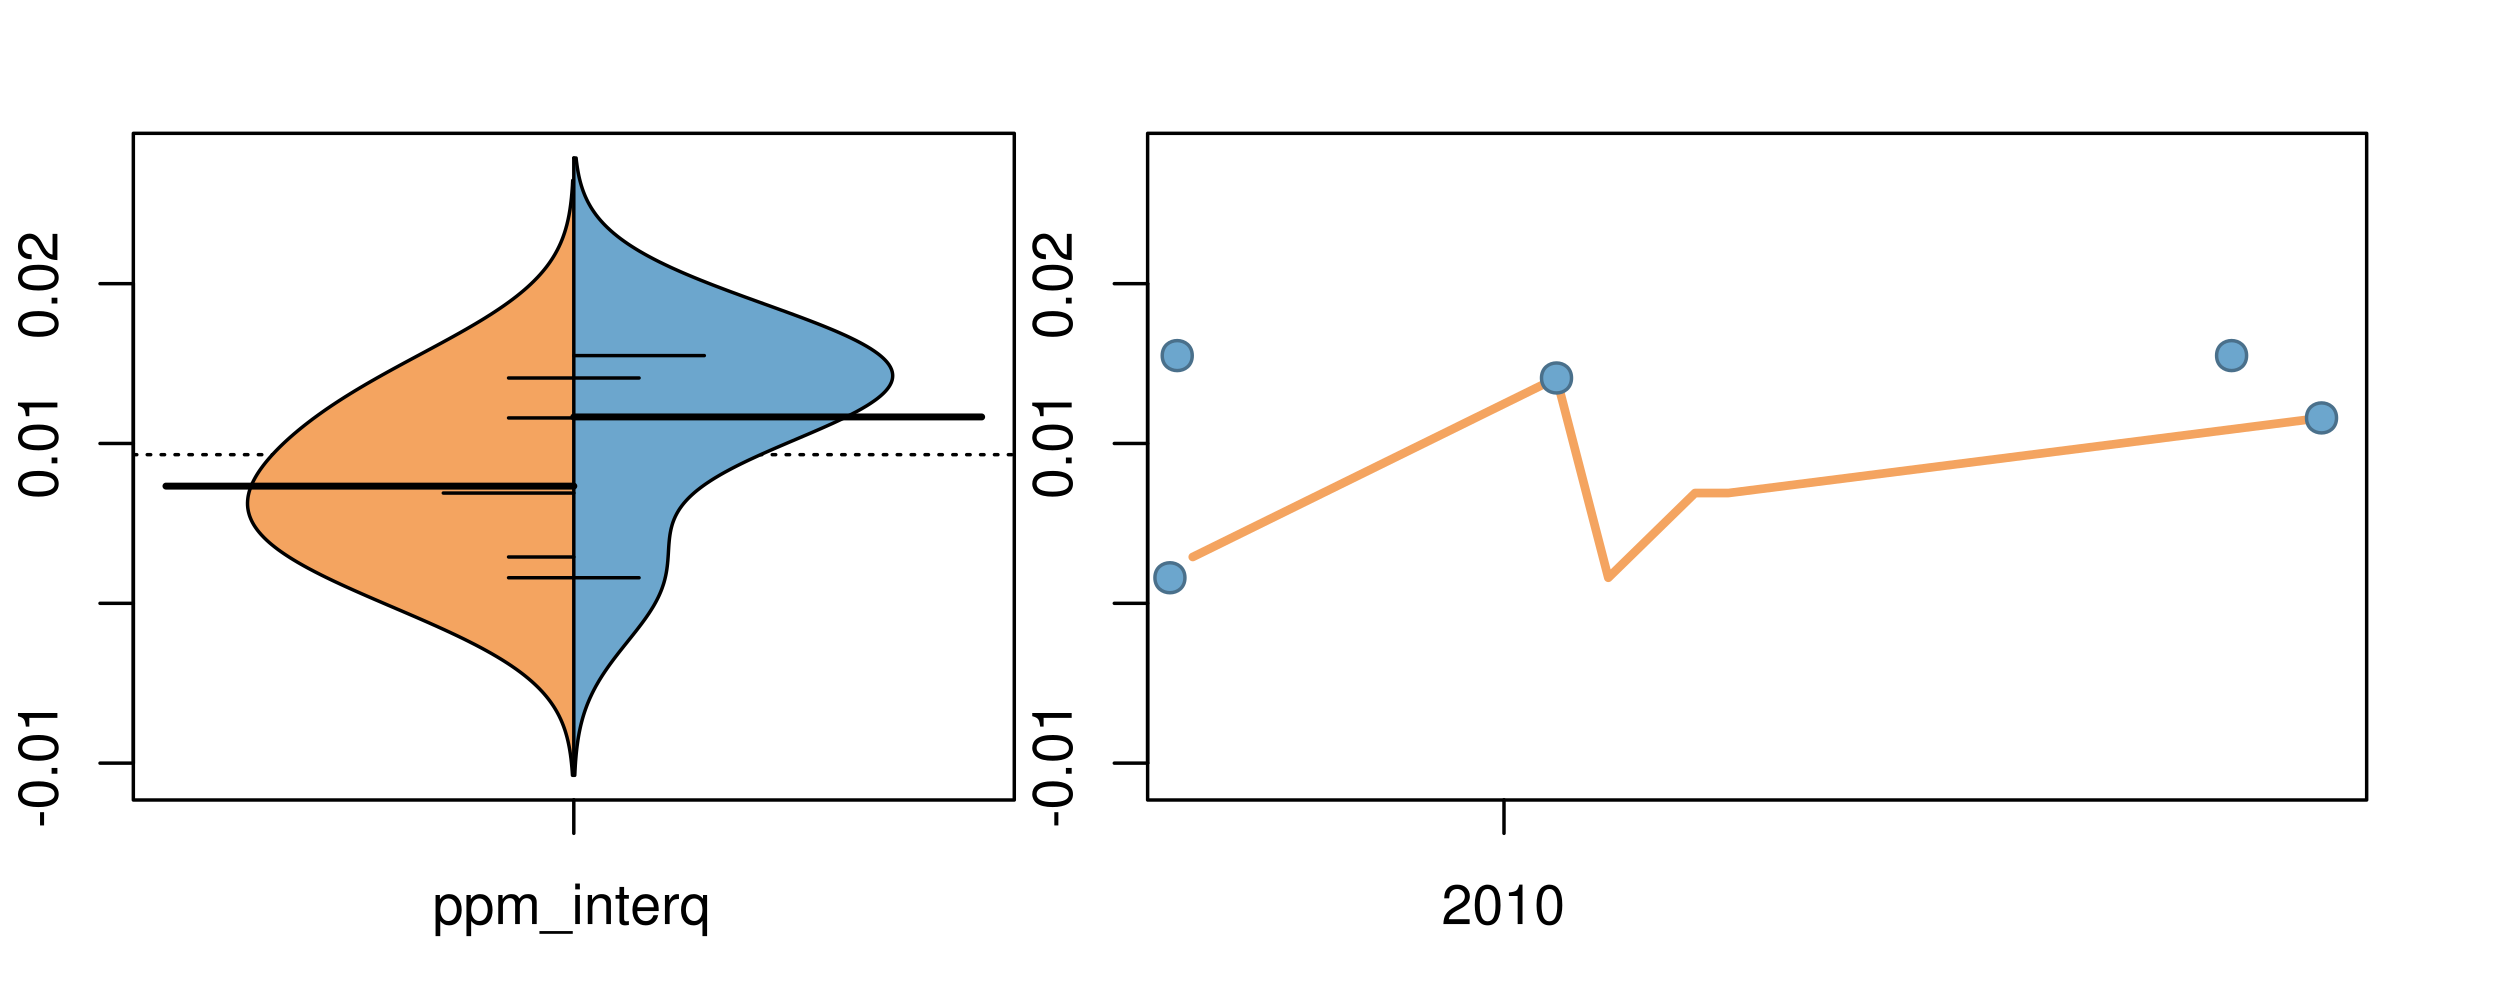 <?xml version="1.0" encoding="UTF-8"?>
<svg xmlns="http://www.w3.org/2000/svg" xmlns:xlink="http://www.w3.org/1999/xlink" width="540pt" height="216pt" viewBox="0 0 540 216" version="1.1">
<defs>
<g>
<symbol overflow="visible" id="glyph0-0">
<path style="stroke:none;" d="M -3.75 -3.406 L -3.75 -0.547 L -2.875 -0.547 L -2.875 -3.406 Z M -3.75 -3.406 "/>
</symbol>
<symbol overflow="visible" id="glyph0-1">
<path style="stroke:none;" d="M -8.516 -3.297 C -8.516 -2.516 -8.156 -1.781 -7.578 -1.344 C -6.828 -0.797 -5.688 -0.516 -4.109 -0.516 C -1.25 -0.516 0.281 -1.469 0.281 -3.297 C 0.281 -5.094 -1.25 -6.078 -4.047 -6.078 C -5.703 -6.078 -6.797 -5.812 -7.578 -5.25 C -8.172 -4.812 -8.516 -4.109 -8.516 -3.297 Z M -7.578 -3.297 C -7.578 -4.438 -6.422 -5 -4.141 -5 C -1.734 -5 -0.594 -4.453 -0.594 -3.281 C -0.594 -2.156 -1.781 -1.594 -4.109 -1.594 C -6.438 -1.594 -7.578 -2.156 -7.578 -3.297 Z M -7.578 -3.297 "/>
</symbol>
<symbol overflow="visible" id="glyph0-2">
<path style="stroke:none;" d="M -1.25 -2.297 L -1.25 -1.047 L 0 -1.047 L 0 -2.297 Z M -1.25 -2.297 "/>
</symbol>
<symbol overflow="visible" id="glyph0-3">
<path style="stroke:none;" d="M -6.062 -3.109 L 0 -3.109 L 0 -4.156 L -8.516 -4.156 L -8.516 -3.469 C -7.203 -3.094 -7.016 -2.859 -6.812 -1.219 L -6.062 -1.219 Z M -6.062 -3.109 "/>
</symbol>
<symbol overflow="visible" id="glyph0-4">
<path style="stroke:none;" d="M -1.047 -6.078 L -1.047 -1.594 C -1.734 -1.703 -2.188 -2.094 -2.797 -3.125 L -3.438 -4.328 C -4.094 -5.516 -4.969 -6.125 -6.016 -6.125 C -6.719 -6.125 -7.375 -5.844 -7.844 -5.344 C -8.297 -4.844 -8.516 -4.219 -8.516 -3.406 C -8.516 -2.328 -8.125 -1.531 -7.406 -1.062 C -6.953 -0.75 -6.422 -0.625 -5.562 -0.594 L -5.562 -1.656 C -6.125 -1.688 -6.484 -1.766 -6.75 -1.906 C -7.266 -2.188 -7.578 -2.734 -7.578 -3.375 C -7.578 -4.328 -6.906 -5.047 -5.984 -5.047 C -5.312 -5.047 -4.734 -4.656 -4.312 -3.906 L -3.688 -2.797 C -2.672 -1.016 -1.875 -0.5 0 -0.406 L 0 -6.078 Z M -1.047 -6.078 "/>
</symbol>
<symbol overflow="visible" id="glyph0-5">
<path style="stroke:none;" d="M -8.75 -5.938 L -8.75 -4.938 L -5.5 -4.938 C -6.125 -4.531 -6.469 -3.859 -6.469 -3.016 C -6.469 -1.375 -5.156 -0.312 -3.156 -0.312 C -1.031 -0.312 0.281 -1.359 0.281 -3.047 C 0.281 -3.906 -0.047 -4.516 -0.828 -5.047 L 0 -5.047 L 0 -5.938 Z M -5.531 -3.188 C -5.531 -4.266 -4.578 -4.938 -3.078 -4.938 C -1.625 -4.938 -0.656 -4.25 -0.656 -3.188 C -0.656 -2.094 -1.625 -1.359 -3.094 -1.359 C -4.562 -1.359 -5.531 -2.094 -5.531 -3.188 Z M -5.531 -3.188 "/>
</symbol>
<symbol overflow="visible" id="glyph0-6">
<path style="stroke:none;" d="M -6.281 -3.094 L -6.281 -2.047 L -7.266 -2.047 C -7.688 -2.047 -7.906 -2.297 -7.906 -2.75 C -7.906 -2.828 -7.906 -2.875 -7.891 -3.094 L -8.719 -3.094 C -8.766 -2.875 -8.781 -2.734 -8.781 -2.531 C -8.781 -1.609 -8.25 -1.062 -7.359 -1.062 L -6.281 -1.062 L -6.281 -0.219 L -5.469 -0.219 L -5.469 -1.062 L 0 -1.062 L 0 -2.047 L -5.469 -2.047 L -5.469 -3.094 Z M -6.281 -3.094 "/>
</symbol>
<symbol overflow="visible" id="glyph0-7">
<path style="stroke:none;" d="M 1.516 -6.938 L 1.516 0.266 L 2.109 0.266 L 2.109 -6.938 Z M 1.516 -6.938 "/>
</symbol>
<symbol overflow="visible" id="glyph0-8">
<path style="stroke:none;" d="M -6.469 -3.266 C -6.469 -1.5 -5.203 -0.438 -3.094 -0.438 C -0.984 -0.438 0.281 -1.484 0.281 -3.281 C 0.281 -5.047 -0.984 -6.125 -3.047 -6.125 C -5.219 -6.125 -6.469 -5.078 -6.469 -3.266 Z M -5.547 -3.281 C -5.547 -4.406 -4.625 -5.078 -3.062 -5.078 C -1.578 -5.078 -0.641 -4.375 -0.641 -3.281 C -0.641 -2.156 -1.578 -1.469 -3.094 -1.469 C -4.609 -1.469 -5.547 -2.156 -5.547 -3.281 Z M -5.547 -3.281 "/>
</symbol>
<symbol overflow="visible" id="glyph0-9">
<path style="stroke:none;" d="M -8.75 -1.828 L -8.75 -0.812 L 0 -0.812 L 0 -1.828 Z M -8.75 -1.828 "/>
</symbol>
<symbol overflow="visible" id="glyph0-10">
<path style="stroke:none;" d="M 0 -3.422 L -6.281 -5.828 L -6.281 -4.703 L -1.188 -2.922 L -6.281 -1.25 L -6.281 -0.125 L 0 -2.328 Z M 0 -3.422 "/>
</symbol>
<symbol overflow="visible" id="glyph0-11">
<path style="stroke:none;" d="M -0.594 -6.422 C -0.562 -6.312 -0.562 -6.266 -0.562 -6.203 C -0.562 -5.859 -0.75 -5.656 -1.062 -5.656 L -4.75 -5.656 C -5.875 -5.656 -6.469 -4.844 -6.469 -3.297 C -6.469 -2.391 -6.203 -1.625 -5.734 -1.219 C -5.406 -0.922 -5.047 -0.797 -4.422 -0.781 L -4.422 -1.781 C -5.203 -1.875 -5.547 -2.328 -5.547 -3.266 C -5.547 -4.156 -5.203 -4.672 -4.609 -4.672 L -4.344 -4.672 C -3.922 -4.672 -3.75 -4.422 -3.641 -3.625 C -3.469 -2.203 -3.422 -1.984 -3.266 -1.609 C -2.969 -0.875 -2.406 -0.5 -1.578 -0.5 C -0.438 -0.5 0.281 -1.297 0.281 -2.562 C 0.281 -3.359 0 -4 -0.641 -4.703 C -0.016 -4.781 0.281 -5.094 0.281 -5.734 C 0.281 -5.938 0.25 -6.094 0.172 -6.422 Z M -1.984 -4.672 C -1.641 -4.672 -1.438 -4.578 -1.156 -4.266 C -0.797 -3.859 -0.594 -3.375 -0.594 -2.781 C -0.594 -2 -0.969 -1.547 -1.609 -1.547 C -2.266 -1.547 -2.609 -1.984 -2.766 -3.062 C -2.906 -4.109 -2.953 -4.328 -3.109 -4.672 Z M -1.984 -4.672 "/>
</symbol>
<symbol overflow="visible" id="glyph0-12">
<path style="stroke:none;" d="M 0 -5.781 L -6.281 -5.781 L -6.281 -4.781 L -2.719 -4.781 C -1.438 -4.781 -0.594 -4.109 -0.594 -3.078 C -0.594 -2.281 -1.078 -1.781 -1.844 -1.781 L -6.281 -1.781 L -6.281 -0.781 L -1.438 -0.781 C -0.391 -0.781 0.281 -1.562 0.281 -2.781 C 0.281 -3.703 -0.047 -4.297 -0.875 -4.891 L 0 -4.891 Z M 0 -5.781 "/>
</symbol>
<symbol overflow="visible" id="glyph0-13">
<path style="stroke:none;" d="M -2.812 -6.156 C -3.766 -6.156 -4.344 -6.078 -4.812 -5.906 C -5.844 -5.5 -6.469 -4.531 -6.469 -3.359 C -6.469 -1.609 -5.125 -0.484 -3.062 -0.484 C -1 -0.484 0.281 -1.578 0.281 -3.344 C 0.281 -4.781 -0.547 -5.766 -1.906 -6.031 L -1.906 -5.016 C -1.078 -4.734 -0.641 -4.172 -0.641 -3.375 C -0.641 -2.734 -0.938 -2.203 -1.469 -1.859 C -1.828 -1.625 -2.188 -1.531 -2.812 -1.531 Z M -3.625 -1.547 C -4.781 -1.625 -5.547 -2.344 -5.547 -3.344 C -5.547 -4.328 -4.734 -5.094 -3.703 -5.094 C -3.672 -5.094 -3.641 -5.094 -3.625 -5.078 Z M -3.625 -1.547 "/>
</symbol>
<symbol overflow="visible" id="glyph1-0">
<path style="stroke:none;" d="M 0.641 2.609 L 1.656 2.609 L 1.656 -0.656 C 2.188 -0.016 2.766 0.281 3.594 0.281 C 5.203 0.281 6.281 -1.031 6.281 -3.031 C 6.281 -5.141 5.25 -6.469 3.578 -6.469 C 2.719 -6.469 2.047 -6.078 1.578 -5.344 L 1.578 -6.281 L 0.641 -6.281 Z M 3.406 -5.531 C 4.516 -5.531 5.234 -4.562 5.234 -3.062 C 5.234 -1.625 4.5 -0.656 3.406 -0.656 C 2.359 -0.656 1.656 -1.625 1.656 -3.094 C 1.656 -4.578 2.359 -5.531 3.406 -5.531 Z M 3.406 -5.531 "/>
</symbol>
<symbol overflow="visible" id="glyph1-1">
<path style="stroke:none;" d="M 0.844 -6.281 L 0.844 0 L 1.844 0 L 1.844 -3.953 C 1.844 -4.859 2.516 -5.594 3.328 -5.594 C 4.062 -5.594 4.484 -5.141 4.484 -4.328 L 4.484 0 L 5.5 0 L 5.5 -3.953 C 5.5 -4.859 6.156 -5.594 6.969 -5.594 C 7.703 -5.594 8.141 -5.125 8.141 -4.328 L 8.141 0 L 9.141 0 L 9.141 -4.719 C 9.141 -5.844 8.5 -6.469 7.312 -6.469 C 6.484 -6.469 5.969 -6.219 5.391 -5.516 C 5.016 -6.188 4.516 -6.469 3.703 -6.469 C 2.859 -6.469 2.297 -6.156 1.766 -5.406 L 1.766 -6.281 Z M 0.844 -6.281 "/>
</symbol>
<symbol overflow="visible" id="glyph1-2">
<path style="stroke:none;" d="M 6.938 1.516 L -0.266 1.516 L -0.266 2.109 L 6.938 2.109 Z M 6.938 1.516 "/>
</symbol>
<symbol overflow="visible" id="glyph1-3">
<path style="stroke:none;" d="M 1.797 -6.281 L 0.797 -6.281 L 0.797 0 L 1.797 0 Z M 1.797 -8.75 L 0.797 -8.75 L 0.797 -7.484 L 1.797 -7.484 Z M 1.797 -8.75 "/>
</symbol>
<symbol overflow="visible" id="glyph1-4">
<path style="stroke:none;" d="M 0.844 -6.281 L 0.844 0 L 1.844 0 L 1.844 -3.469 C 1.844 -4.75 2.516 -5.594 3.547 -5.594 C 4.344 -5.594 4.844 -5.109 4.844 -4.359 L 4.844 0 L 5.844 0 L 5.844 -4.75 C 5.844 -5.797 5.062 -6.469 3.859 -6.469 C 2.922 -6.469 2.312 -6.109 1.766 -5.234 L 1.766 -6.281 Z M 0.844 -6.281 "/>
</symbol>
<symbol overflow="visible" id="glyph1-5">
<path style="stroke:none;" d="M 3.047 -6.281 L 2.016 -6.281 L 2.016 -8.016 L 1.016 -8.016 L 1.016 -6.281 L 0.172 -6.281 L 0.172 -5.469 L 1.016 -5.469 L 1.016 -0.719 C 1.016 -0.078 1.453 0.281 2.234 0.281 C 2.469 0.281 2.719 0.25 3.047 0.188 L 3.047 -0.641 C 2.922 -0.609 2.766 -0.594 2.562 -0.594 C 2.141 -0.594 2.016 -0.719 2.016 -1.156 L 2.016 -5.469 L 3.047 -5.469 Z M 3.047 -6.281 "/>
</symbol>
<symbol overflow="visible" id="glyph1-6">
<path style="stroke:none;" d="M 6.156 -2.812 C 6.156 -3.766 6.078 -4.344 5.906 -4.812 C 5.5 -5.844 4.531 -6.469 3.359 -6.469 C 1.609 -6.469 0.484 -5.125 0.484 -3.062 C 0.484 -1 1.578 0.281 3.344 0.281 C 4.781 0.281 5.766 -0.547 6.031 -1.906 L 5.016 -1.906 C 4.734 -1.078 4.172 -0.641 3.375 -0.641 C 2.734 -0.641 2.203 -0.938 1.859 -1.469 C 1.625 -1.828 1.531 -2.188 1.531 -2.812 Z M 1.547 -3.625 C 1.625 -4.781 2.344 -5.547 3.344 -5.547 C 4.328 -5.547 5.094 -4.734 5.094 -3.703 C 5.094 -3.672 5.094 -3.641 5.078 -3.625 Z M 1.547 -3.625 "/>
</symbol>
<symbol overflow="visible" id="glyph1-7">
<path style="stroke:none;" d="M 0.828 -6.281 L 0.828 0 L 1.844 0 L 1.844 -3.266 C 1.844 -4.156 2.062 -4.75 2.547 -5.094 C 2.859 -5.328 3.156 -5.406 3.859 -5.406 L 3.859 -6.438 C 3.688 -6.453 3.594 -6.469 3.469 -6.469 C 2.812 -6.469 2.328 -6.078 1.75 -5.141 L 1.75 -6.281 Z M 0.828 -6.281 "/>
</symbol>
<symbol overflow="visible" id="glyph1-8">
<path style="stroke:none;" d="M 5.938 2.609 L 5.938 -6.281 L 5.047 -6.281 L 5.047 -5.453 C 4.578 -6.109 3.875 -6.469 3.047 -6.469 C 1.391 -6.469 0.312 -5.109 0.312 -3.031 C 0.312 -0.984 1.344 0.281 3 0.281 C 3.875 0.281 4.469 -0.031 4.938 -0.719 L 4.938 2.609 Z M 3.188 -5.531 C 4.266 -5.531 4.938 -4.578 4.938 -3.062 C 4.938 -1.625 4.25 -0.656 3.188 -0.656 C 2.094 -0.656 1.359 -1.625 1.359 -3.094 C 1.359 -4.547 2.094 -5.531 3.188 -5.531 Z M 3.188 -5.531 "/>
</symbol>
<symbol overflow="visible" id="glyph1-9">
<path style="stroke:none;" d="M 6.078 -1.047 L 1.594 -1.047 C 1.703 -1.734 2.094 -2.188 3.125 -2.797 L 4.328 -3.438 C 5.516 -4.094 6.125 -4.969 6.125 -6.016 C 6.125 -6.719 5.844 -7.375 5.344 -7.844 C 4.844 -8.297 4.219 -8.516 3.406 -8.516 C 2.328 -8.516 1.531 -8.125 1.062 -7.406 C 0.75 -6.953 0.625 -6.422 0.594 -5.562 L 1.656 -5.562 C 1.688 -6.125 1.766 -6.484 1.906 -6.75 C 2.188 -7.266 2.734 -7.578 3.375 -7.578 C 4.328 -7.578 5.047 -6.906 5.047 -5.984 C 5.047 -5.312 4.656 -4.734 3.906 -4.312 L 2.797 -3.688 C 1.016 -2.672 0.5 -1.875 0.406 0 L 6.078 0 Z M 6.078 -1.047 "/>
</symbol>
<symbol overflow="visible" id="glyph1-10">
<path style="stroke:none;" d="M 3.297 -8.516 C 2.516 -8.516 1.781 -8.156 1.344 -7.578 C 0.797 -6.828 0.516 -5.688 0.516 -4.109 C 0.516 -1.25 1.469 0.281 3.297 0.281 C 5.094 0.281 6.078 -1.25 6.078 -4.047 C 6.078 -5.703 5.812 -6.797 5.25 -7.578 C 4.812 -8.172 4.109 -8.516 3.297 -8.516 Z M 3.297 -7.578 C 4.438 -7.578 5 -6.422 5 -4.141 C 5 -1.734 4.453 -0.594 3.281 -0.594 C 2.156 -0.594 1.594 -1.781 1.594 -4.109 C 1.594 -6.438 2.156 -7.578 3.297 -7.578 Z M 3.297 -7.578 "/>
</symbol>
<symbol overflow="visible" id="glyph1-11">
<path style="stroke:none;" d="M 3.109 -6.062 L 3.109 0 L 4.156 0 L 4.156 -8.516 L 3.469 -8.516 C 3.094 -7.203 2.859 -7.016 1.219 -6.812 L 1.219 -6.062 Z M 3.109 -6.062 "/>
</symbol>
</g>
<clipPath id="clip1">
  <path d="M 28.801 28.801 L 220.086 28.801 L 220.086 173.801 L 28.801 173.801 Z M 28.801 28.801 "/>
</clipPath>
<clipPath id="clip2">
  <path d="M 247.887 28.801 L 512.199 28.801 L 512.199 173.801 L 247.887 173.801 Z M 247.887 28.801 "/>
</clipPath>
<clipPath id="clip3">
  <path d="M 233.484 14.398 L 526.598 14.398 L 526.598 188.199 L 233.484 188.199 Z M 233.484 14.398 "/>
</clipPath>
<clipPath id="clip4">
  <path d="M 247.887 28.801 L 512.199 28.801 L 512.199 173.801 L 247.887 173.801 Z M 247.887 28.801 "/>
</clipPath>
</defs>
<g id="surface1026">
<path style="fill:none;stroke-width:0.75;stroke-linecap:round;stroke-linejoin:round;stroke:rgb(0%,0%,0%);stroke-opacity:1;stroke-miterlimit:10;" d="M 28.801 172.801 L 219.086 172.801 L 219.086 28.801 L 28.801 28.801 L 28.801 172.801 "/>
<path style="fill:none;stroke-width:0.75;stroke-linecap:round;stroke-linejoin:round;stroke:rgb(0%,0%,0%);stroke-opacity:1;stroke-miterlimit:10;" d="M 28.801 164.84 L 28.801 61.273 "/>
<path style="fill:none;stroke-width:0.75;stroke-linecap:round;stroke-linejoin:round;stroke:rgb(0%,0%,0%);stroke-opacity:1;stroke-miterlimit:10;" d="M 28.801 164.84 L 21.602 164.84 "/>
<path style="fill:none;stroke-width:0.75;stroke-linecap:round;stroke-linejoin:round;stroke:rgb(0%,0%,0%);stroke-opacity:1;stroke-miterlimit:10;" d="M 28.801 130.316 L 21.602 130.316 "/>
<path style="fill:none;stroke-width:0.75;stroke-linecap:round;stroke-linejoin:round;stroke:rgb(0%,0%,0%);stroke-opacity:1;stroke-miterlimit:10;" d="M 28.801 95.793 L 21.602 95.793 "/>
<path style="fill:none;stroke-width:0.75;stroke-linecap:round;stroke-linejoin:round;stroke:rgb(0%,0%,0%);stroke-opacity:1;stroke-miterlimit:10;" d="M 28.801 61.273 L 21.602 61.273 "/>
<g style="fill:rgb(0%,0%,0%);fill-opacity:1;">
  <use xlink:href="#glyph0-0" x="12.396" y="178.84"/>
  <use xlink:href="#glyph0-1" x="12.396" y="174.844"/>
  <use xlink:href="#glyph0-2" x="12.396" y="168.172"/>
  <use xlink:href="#glyph0-1" x="12.396" y="164.836"/>
  <use xlink:href="#glyph0-3" x="12.396" y="158.164"/>
</g>
<g style="fill:rgb(0%,0%,0%);fill-opacity:1;">
  <use xlink:href="#glyph0-1" x="12.396" y="107.793"/>
  <use xlink:href="#glyph0-2" x="12.396" y="101.121"/>
  <use xlink:href="#glyph0-1" x="12.396" y="97.785"/>
  <use xlink:href="#glyph0-3" x="12.396" y="91.113"/>
</g>
<g style="fill:rgb(0%,0%,0%);fill-opacity:1;">
  <use xlink:href="#glyph0-1" x="12.396" y="73.273"/>
  <use xlink:href="#glyph0-2" x="12.396" y="66.602"/>
  <use xlink:href="#glyph0-1" x="12.396" y="63.266"/>
  <use xlink:href="#glyph0-4" x="12.396" y="56.594"/>
</g>
<path style="fill:none;stroke-width:0.75;stroke-linecap:round;stroke-linejoin:round;stroke:rgb(0%,0%,0%);stroke-opacity:1;stroke-miterlimit:10;" d="M 123.941 172.801 L 123.941 172.801 "/>
<path style="fill:none;stroke-width:0.75;stroke-linecap:round;stroke-linejoin:round;stroke:rgb(0%,0%,0%);stroke-opacity:1;stroke-miterlimit:10;" d="M 123.941 172.801 L 123.941 180 "/>
<g style="fill:rgb(0%,0%,0%);fill-opacity:1;">
  <use xlink:href="#glyph1-0" x="93.441" y="199.596"/>
  <use xlink:href="#glyph1-0" x="100.113" y="199.596"/>
  <use xlink:href="#glyph1-1" x="106.785" y="199.596"/>
  <use xlink:href="#glyph1-2" x="116.781" y="199.596"/>
  <use xlink:href="#glyph1-3" x="123.453" y="199.596"/>
  <use xlink:href="#glyph1-4" x="126.117" y="199.596"/>
  <use xlink:href="#glyph1-5" x="132.789" y="199.596"/>
  <use xlink:href="#glyph1-6" x="136.125" y="199.596"/>
  <use xlink:href="#glyph1-7" x="142.797" y="199.596"/>
  <use xlink:href="#glyph1-8" x="146.793" y="199.596"/>
</g>
<g clip-path="url(#clip1)" clip-rule="nonzero">
<path style="fill:none;stroke-width:0.75;stroke-linecap:round;stroke-linejoin:round;stroke:rgb(0%,0%,0%);stroke-opacity:1;stroke-dasharray:0.75,2.25;stroke-miterlimit:10;" d="M 28.801 98.211 L 219.086 98.211 "/>
<path style=" stroke:none;fill-rule:nonzero;fill:rgb(95.686%,64.314%,37.647%);fill-opacity:1;" d="M 123.941 38.965 L 123.707 38.965 L 123.695 39.219 L 123.68 39.469 L 123.664 39.723 L 123.652 39.973 L 123.637 40.223 L 123.617 40.477 L 123.602 40.727 L 123.582 40.977 L 123.562 41.23 L 123.543 41.48 L 123.523 41.734 L 123.477 42.234 L 123.453 42.488 L 123.43 42.738 L 123.402 42.988 L 123.375 43.242 L 123.348 43.492 L 123.316 43.746 L 123.254 44.246 L 123.219 44.5 L 123.148 45 L 123.109 45.254 L 123.07 45.504 L 123.027 45.758 L 122.941 46.258 L 122.895 46.512 L 122.793 47.012 L 122.742 47.266 L 122.688 47.516 L 122.629 47.77 L 122.512 48.27 L 122.449 48.523 L 122.383 48.773 L 122.312 49.023 L 122.242 49.277 L 122.172 49.527 L 122.094 49.781 L 121.938 50.281 L 121.852 50.535 L 121.766 50.785 L 121.676 51.035 L 121.586 51.289 L 121.488 51.539 L 121.391 51.793 L 121.285 52.043 L 121.184 52.293 L 121.074 52.547 L 120.961 52.797 L 120.844 53.047 L 120.727 53.301 L 120.602 53.551 L 120.477 53.805 L 120.348 54.055 L 120.211 54.305 L 120.074 54.559 L 119.934 54.809 L 119.789 55.059 L 119.637 55.312 L 119.484 55.562 L 119.324 55.816 L 119.164 56.066 L 118.992 56.316 L 118.824 56.57 L 118.648 56.82 L 118.469 57.07 L 118.281 57.324 L 118.094 57.574 L 117.898 57.828 L 117.699 58.078 L 117.496 58.328 L 117.285 58.582 L 117.074 58.832 L 116.855 59.082 L 116.633 59.336 L 116.402 59.586 L 116.172 59.84 L 115.688 60.34 L 115.438 60.594 L 115.188 60.844 L 114.926 61.094 L 114.664 61.348 L 114.395 61.598 L 114.121 61.852 L 113.844 62.102 L 113.559 62.352 L 113.27 62.605 L 112.676 63.105 L 112.367 63.359 L 112.059 63.609 L 111.742 63.863 L 111.426 64.113 L 111.098 64.363 L 110.77 64.617 L 110.434 64.867 L 110.094 65.117 L 109.746 65.371 L 109.398 65.621 L 109.043 65.875 L 108.684 66.125 L 108.32 66.375 L 107.949 66.629 L 107.578 66.879 L 107.199 67.129 L 106.816 67.383 L 106.43 67.633 L 106.043 67.887 L 105.246 68.387 L 104.844 68.641 L 104.438 68.891 L 104.023 69.145 L 103.609 69.395 L 103.191 69.645 L 102.77 69.898 L 101.918 70.398 L 101.484 70.652 L 101.051 70.902 L 100.613 71.156 L 99.73 71.656 L 99.285 71.91 L 98.387 72.41 L 97.934 72.664 L 97.477 72.914 L 97.023 73.168 L 96.102 73.668 L 95.641 73.922 L 95.18 74.172 L 94.715 74.422 L 94.25 74.676 L 93.781 74.926 L 93.316 75.18 L 92.379 75.68 L 91.91 75.934 L 90.973 76.434 L 90.504 76.688 L 90.031 76.938 L 89.562 77.191 L 89.094 77.441 L 88.629 77.691 L 88.16 77.945 L 87.691 78.195 L 87.227 78.445 L 86.762 78.699 L 86.297 78.949 L 85.836 79.203 L 84.914 79.703 L 84.453 79.957 L 83.996 80.207 L 83.543 80.457 L 83.09 80.711 L 82.637 80.961 L 82.188 81.215 L 81.297 81.715 L 80.855 81.969 L 80.414 82.219 L 79.977 82.469 L 79.539 82.723 L 79.105 82.973 L 78.676 83.227 L 77.824 83.727 L 77.402 83.98 L 76.566 84.48 L 76.156 84.734 L 75.742 84.984 L 75.336 85.238 L 74.531 85.738 L 74.133 85.992 L 73.742 86.242 L 73.348 86.492 L 72.961 86.746 L 72.574 86.996 L 72.195 87.25 L 71.816 87.5 L 71.441 87.75 L 71.07 88.004 L 70.699 88.254 L 70.336 88.504 L 69.973 88.758 L 69.617 89.008 L 69.262 89.262 L 68.91 89.512 L 68.562 89.762 L 68.215 90.016 L 67.535 90.516 L 67.203 90.77 L 66.871 91.02 L 66.543 91.273 L 66.219 91.523 L 65.898 91.773 L 65.578 92.027 L 64.953 92.527 L 64.645 92.781 L 64.34 93.031 L 64.039 93.285 L 63.445 93.785 L 63.156 94.039 L 62.867 94.289 L 62.582 94.539 L 62.301 94.793 L 62.023 95.043 L 61.75 95.297 L 61.48 95.547 L 61.215 95.797 L 60.949 96.051 L 60.434 96.551 L 60.18 96.805 L 59.934 97.055 L 59.684 97.309 L 59.207 97.809 L 58.973 98.062 L 58.742 98.312 L 58.516 98.562 L 58.293 98.816 L 58.074 99.066 L 57.859 99.32 L 57.648 99.57 L 57.441 99.82 L 57.238 100.074 L 56.848 100.574 L 56.66 100.828 L 56.473 101.078 L 56.293 101.332 L 56.117 101.582 L 55.949 101.832 L 55.781 102.086 L 55.621 102.336 L 55.465 102.586 L 55.312 102.84 L 55.168 103.09 L 55.027 103.344 L 54.762 103.844 L 54.641 104.098 L 54.52 104.348 L 54.41 104.598 L 54.301 104.852 L 54.199 105.102 L 54.102 105.355 L 54.016 105.605 L 53.934 105.855 L 53.859 106.109 L 53.785 106.359 L 53.727 106.613 L 53.668 106.863 L 53.617 107.113 L 53.574 107.367 L 53.539 107.617 L 53.512 107.867 L 53.488 108.121 L 53.477 108.371 L 53.465 108.625 L 53.473 109.125 L 53.492 109.379 L 53.512 109.629 L 53.547 109.879 L 53.586 110.133 L 53.633 110.383 L 53.688 110.637 L 53.754 110.887 L 53.824 111.137 L 53.902 111.391 L 53.992 111.641 L 54.09 111.891 L 54.195 112.145 L 54.309 112.395 L 54.43 112.648 L 54.559 112.898 L 54.703 113.148 L 54.848 113.402 L 55.008 113.652 L 55.172 113.902 L 55.352 114.156 L 55.531 114.406 L 55.727 114.66 L 55.926 114.91 L 56.141 115.16 L 56.359 115.414 L 56.59 115.664 L 56.828 115.914 L 57.074 116.168 L 57.332 116.418 L 57.594 116.672 L 58.148 117.172 L 58.445 117.426 L 58.742 117.676 L 59.055 117.926 L 59.371 118.18 L 59.699 118.43 L 60.031 118.684 L 60.379 118.934 L 60.73 119.184 L 61.094 119.438 L 61.461 119.688 L 61.84 119.938 L 62.227 120.191 L 62.617 120.441 L 63.023 120.695 L 63.43 120.945 L 63.848 121.195 L 64.273 121.449 L 64.707 121.699 L 65.145 121.949 L 65.594 122.203 L 66.047 122.453 L 66.512 122.707 L 66.98 122.957 L 67.457 123.207 L 67.938 123.461 L 68.426 123.711 L 68.918 123.961 L 69.418 124.215 L 69.926 124.465 L 70.438 124.719 L 71.477 125.219 L 72.008 125.473 L 72.539 125.723 L 73.078 125.973 L 73.617 126.227 L 74.164 126.477 L 74.715 126.73 L 75.27 126.98 L 75.828 127.23 L 76.391 127.484 L 76.953 127.734 L 77.523 127.984 L 78.094 128.238 L 78.668 128.488 L 79.242 128.742 L 80.398 129.242 L 80.98 129.496 L 81.566 129.746 L 82.148 129.996 L 82.734 130.25 L 83.32 130.5 L 83.906 130.754 L 84.496 131.004 L 85.082 131.254 L 85.668 131.508 L 86.258 131.758 L 86.844 132.008 L 87.43 132.262 L 88.012 132.512 L 88.598 132.766 L 89.762 133.266 L 90.34 133.52 L 90.918 133.77 L 91.488 134.02 L 92.062 134.273 L 92.633 134.523 L 93.199 134.777 L 94.324 135.277 L 94.879 135.531 L 95.434 135.781 L 95.984 136.031 L 96.531 136.285 L 97.074 136.535 L 97.609 136.789 L 98.145 137.039 L 98.672 137.289 L 99.199 137.543 L 99.715 137.793 L 100.234 138.043 L 100.742 138.297 L 101.246 138.547 L 101.742 138.801 L 102.238 139.051 L 102.727 139.301 L 103.211 139.555 L 104.156 140.055 L 104.621 140.309 L 105.078 140.559 L 105.531 140.812 L 105.98 141.062 L 106.418 141.312 L 106.852 141.566 L 107.281 141.816 L 107.703 142.07 L 108.117 142.32 L 108.523 142.57 L 108.93 142.824 L 109.711 143.324 L 110.094 143.578 L 110.469 143.828 L 110.836 144.082 L 111.199 144.332 L 111.555 144.582 L 111.902 144.836 L 112.246 145.086 L 112.578 145.336 L 112.91 145.59 L 113.23 145.84 L 113.547 146.094 L 113.855 146.344 L 114.16 146.594 L 114.453 146.848 L 114.746 147.098 L 115.027 147.348 L 115.305 147.602 L 115.574 147.852 L 115.84 148.105 L 116.098 148.355 L 116.352 148.605 L 116.598 148.859 L 117.074 149.359 L 117.301 149.613 L 117.523 149.863 L 117.738 150.117 L 117.953 150.367 L 118.156 150.617 L 118.359 150.871 L 118.742 151.371 L 118.926 151.625 L 119.105 151.875 L 119.277 152.129 L 119.449 152.379 L 119.613 152.629 L 119.773 152.883 L 119.926 153.133 L 120.074 153.383 L 120.223 153.637 L 120.363 153.887 L 120.5 154.141 L 120.633 154.391 L 120.762 154.641 L 120.883 154.895 L 121.004 155.145 L 121.121 155.395 L 121.234 155.648 L 121.34 155.898 L 121.449 156.152 L 121.547 156.402 L 121.648 156.652 L 121.742 156.906 L 121.922 157.406 L 122.008 157.66 L 122.09 157.91 L 122.168 158.164 L 122.316 158.664 L 122.387 158.918 L 122.457 159.168 L 122.523 159.418 L 122.582 159.672 L 122.645 159.922 L 122.703 160.176 L 122.812 160.676 L 122.863 160.93 L 122.914 161.18 L 122.961 161.43 L 123.008 161.684 L 123.051 161.934 L 123.094 162.188 L 123.172 162.688 L 123.211 162.941 L 123.246 163.191 L 123.277 163.441 L 123.312 163.695 L 123.344 163.945 L 123.371 164.199 L 123.426 164.699 L 123.453 164.953 L 123.5 165.453 L 123.523 165.707 L 123.547 165.957 L 123.566 166.211 L 123.605 166.711 L 123.621 166.965 L 123.641 167.215 L 123.656 167.465 L 123.941 167.465 Z M 123.941 38.965 "/>
<path style="fill:none;stroke-width:0.75;stroke-linecap:round;stroke-linejoin:round;stroke:rgb(0%,0%,0%);stroke-opacity:1;stroke-miterlimit:10;" d="M 123.941 38.965 L 123.707 38.965 L 123.695 39.219 L 123.68 39.469 L 123.664 39.723 L 123.652 39.973 L 123.637 40.223 L 123.617 40.477 L 123.602 40.727 L 123.582 40.977 L 123.562 41.23 L 123.543 41.48 L 123.523 41.734 L 123.477 42.234 L 123.453 42.488 L 123.43 42.738 L 123.402 42.988 L 123.375 43.242 L 123.348 43.492 L 123.316 43.746 L 123.254 44.246 L 123.219 44.5 L 123.148 45 L 123.109 45.254 L 123.07 45.504 L 123.027 45.758 L 122.941 46.258 L 122.895 46.512 L 122.793 47.012 L 122.742 47.266 L 122.688 47.516 L 122.629 47.77 L 122.512 48.27 L 122.449 48.523 L 122.383 48.773 L 122.312 49.023 L 122.242 49.277 L 122.172 49.527 L 122.094 49.781 L 121.938 50.281 L 121.852 50.535 L 121.766 50.785 L 121.676 51.035 L 121.586 51.289 L 121.488 51.539 L 121.391 51.793 L 121.285 52.043 L 121.184 52.293 L 121.074 52.547 L 120.961 52.797 L 120.844 53.047 L 120.727 53.301 L 120.602 53.551 L 120.477 53.805 L 120.348 54.055 L 120.211 54.305 L 120.074 54.559 L 119.934 54.809 L 119.789 55.059 L 119.637 55.312 L 119.484 55.562 L 119.324 55.816 L 119.164 56.066 L 118.992 56.316 L 118.824 56.57 L 118.648 56.82 L 118.469 57.07 L 118.281 57.324 L 118.094 57.574 L 117.898 57.828 L 117.699 58.078 L 117.496 58.328 L 117.285 58.582 L 117.074 58.832 L 116.855 59.082 L 116.633 59.336 L 116.402 59.586 L 116.172 59.84 L 115.688 60.34 L 115.438 60.594 L 115.188 60.844 L 114.926 61.094 L 114.664 61.348 L 114.395 61.598 L 114.121 61.852 L 113.844 62.102 L 113.559 62.352 L 113.27 62.605 L 112.676 63.105 L 112.367 63.359 L 112.059 63.609 L 111.742 63.863 L 111.426 64.113 L 111.098 64.363 L 110.77 64.617 L 110.434 64.867 L 110.094 65.117 L 109.746 65.371 L 109.398 65.621 L 109.043 65.875 L 108.684 66.125 L 108.32 66.375 L 107.949 66.629 L 107.578 66.879 L 107.199 67.129 L 106.816 67.383 L 106.43 67.633 L 106.043 67.887 L 105.246 68.387 L 104.844 68.641 L 104.438 68.891 L 104.023 69.145 L 103.609 69.395 L 103.191 69.645 L 102.77 69.898 L 101.918 70.398 L 101.484 70.652 L 101.051 70.902 L 100.613 71.156 L 99.73 71.656 L 99.285 71.91 L 98.387 72.41 L 97.934 72.664 L 97.477 72.914 L 97.023 73.168 L 96.102 73.668 L 95.641 73.922 L 95.18 74.172 L 94.715 74.422 L 94.25 74.676 L 93.781 74.926 L 93.316 75.18 L 92.379 75.68 L 91.91 75.934 L 90.973 76.434 L 90.504 76.688 L 90.031 76.938 L 89.562 77.191 L 89.094 77.441 L 88.629 77.691 L 88.16 77.945 L 87.691 78.195 L 87.227 78.445 L 86.762 78.699 L 86.297 78.949 L 85.836 79.203 L 84.914 79.703 L 84.453 79.957 L 83.996 80.207 L 83.543 80.457 L 83.09 80.711 L 82.637 80.961 L 82.188 81.215 L 81.297 81.715 L 80.855 81.969 L 80.414 82.219 L 79.977 82.469 L 79.539 82.723 L 79.105 82.973 L 78.676 83.227 L 77.824 83.727 L 77.402 83.98 L 76.566 84.48 L 76.156 84.734 L 75.742 84.984 L 75.336 85.238 L 74.531 85.738 L 74.133 85.992 L 73.742 86.242 L 73.348 86.492 L 72.961 86.746 L 72.574 86.996 L 72.195 87.25 L 71.816 87.5 L 71.441 87.75 L 71.07 88.004 L 70.699 88.254 L 70.336 88.504 L 69.973 88.758 L 69.617 89.008 L 69.262 89.262 L 68.91 89.512 L 68.562 89.762 L 68.215 90.016 L 67.535 90.516 L 67.203 90.77 L 66.871 91.02 L 66.543 91.273 L 66.219 91.523 L 65.898 91.773 L 65.578 92.027 L 64.953 92.527 L 64.645 92.781 L 64.34 93.031 L 64.039 93.285 L 63.445 93.785 L 63.156 94.039 L 62.867 94.289 L 62.582 94.539 L 62.301 94.793 L 62.023 95.043 L 61.75 95.297 L 61.48 95.547 L 61.215 95.797 L 60.949 96.051 L 60.434 96.551 L 60.18 96.805 L 59.934 97.055 L 59.684 97.309 L 59.207 97.809 L 58.973 98.062 L 58.742 98.312 L 58.516 98.562 L 58.293 98.816 L 58.074 99.066 L 57.859 99.32 L 57.648 99.57 L 57.441 99.82 L 57.238 100.074 L 56.848 100.574 L 56.66 100.828 L 56.473 101.078 L 56.293 101.332 L 56.117 101.582 L 55.949 101.832 L 55.781 102.086 L 55.621 102.336 L 55.465 102.586 L 55.312 102.84 L 55.168 103.09 L 55.027 103.344 L 54.762 103.844 L 54.641 104.098 L 54.52 104.348 L 54.41 104.598 L 54.301 104.852 L 54.199 105.102 L 54.102 105.355 L 54.016 105.605 L 53.934 105.855 L 53.859 106.109 L 53.785 106.359 L 53.727 106.613 L 53.668 106.863 L 53.617 107.113 L 53.574 107.367 L 53.539 107.617 L 53.512 107.867 L 53.488 108.121 L 53.477 108.371 L 53.465 108.625 L 53.473 109.125 L 53.492 109.379 L 53.512 109.629 L 53.547 109.879 L 53.586 110.133 L 53.633 110.383 L 53.688 110.637 L 53.754 110.887 L 53.824 111.137 L 53.902 111.391 L 53.992 111.641 L 54.09 111.891 L 54.195 112.145 L 54.309 112.395 L 54.43 112.648 L 54.559 112.898 L 54.703 113.148 L 54.848 113.402 L 55.008 113.652 L 55.172 113.902 L 55.352 114.156 L 55.531 114.406 L 55.727 114.66 L 55.926 114.91 L 56.141 115.16 L 56.359 115.414 L 56.59 115.664 L 56.828 115.914 L 57.074 116.168 L 57.332 116.418 L 57.594 116.672 L 58.148 117.172 L 58.445 117.426 L 58.742 117.676 L 59.055 117.926 L 59.371 118.18 L 59.699 118.43 L 60.031 118.684 L 60.379 118.934 L 60.73 119.184 L 61.094 119.438 L 61.461 119.688 L 61.84 119.938 L 62.227 120.191 L 62.617 120.441 L 63.023 120.695 L 63.43 120.945 L 63.848 121.195 L 64.273 121.449 L 64.707 121.699 L 65.145 121.949 L 65.594 122.203 L 66.047 122.453 L 66.512 122.707 L 66.98 122.957 L 67.457 123.207 L 67.938 123.461 L 68.426 123.711 L 68.918 123.961 L 69.418 124.215 L 69.926 124.465 L 70.438 124.719 L 71.477 125.219 L 72.008 125.473 L 72.539 125.723 L 73.078 125.973 L 73.617 126.227 L 74.164 126.477 L 74.715 126.73 L 75.27 126.98 L 75.828 127.23 L 76.391 127.484 L 76.953 127.734 L 77.523 127.984 L 78.094 128.238 L 78.668 128.488 L 79.242 128.742 L 80.398 129.242 L 80.98 129.496 L 81.566 129.746 L 82.148 129.996 L 82.734 130.25 L 83.32 130.5 L 83.906 130.754 L 84.496 131.004 L 85.082 131.254 L 85.668 131.508 L 86.258 131.758 L 86.844 132.008 L 87.43 132.262 L 88.012 132.512 L 88.598 132.766 L 89.762 133.266 L 90.34 133.52 L 90.918 133.77 L 91.488 134.02 L 92.062 134.273 L 92.633 134.523 L 93.199 134.777 L 94.324 135.277 L 94.879 135.531 L 95.434 135.781 L 95.984 136.031 L 96.531 136.285 L 97.074 136.535 L 97.609 136.789 L 98.145 137.039 L 98.672 137.289 L 99.199 137.543 L 99.715 137.793 L 100.234 138.043 L 100.742 138.297 L 101.246 138.547 L 101.742 138.801 L 102.238 139.051 L 102.727 139.301 L 103.211 139.555 L 104.156 140.055 L 104.621 140.309 L 105.078 140.559 L 105.531 140.812 L 105.98 141.062 L 106.418 141.312 L 106.852 141.566 L 107.281 141.816 L 107.703 142.07 L 108.117 142.32 L 108.523 142.57 L 108.93 142.824 L 109.711 143.324 L 110.094 143.578 L 110.469 143.828 L 110.836 144.082 L 111.199 144.332 L 111.555 144.582 L 111.902 144.836 L 112.246 145.086 L 112.578 145.336 L 112.91 145.59 L 113.23 145.84 L 113.547 146.094 L 113.855 146.344 L 114.16 146.594 L 114.453 146.848 L 114.746 147.098 L 115.027 147.348 L 115.305 147.602 L 115.574 147.852 L 115.84 148.105 L 116.098 148.355 L 116.352 148.605 L 116.598 148.859 L 117.074 149.359 L 117.301 149.613 L 117.523 149.863 L 117.738 150.117 L 117.953 150.367 L 118.156 150.617 L 118.359 150.871 L 118.742 151.371 L 118.926 151.625 L 119.105 151.875 L 119.277 152.129 L 119.449 152.379 L 119.613 152.629 L 119.773 152.883 L 119.926 153.133 L 120.074 153.383 L 120.223 153.637 L 120.363 153.887 L 120.5 154.141 L 120.633 154.391 L 120.762 154.641 L 120.883 154.895 L 121.004 155.145 L 121.121 155.395 L 121.234 155.648 L 121.34 155.898 L 121.449 156.152 L 121.547 156.402 L 121.648 156.652 L 121.742 156.906 L 121.922 157.406 L 122.008 157.66 L 122.09 157.91 L 122.168 158.164 L 122.316 158.664 L 122.387 158.918 L 122.457 159.168 L 122.523 159.418 L 122.582 159.672 L 122.645 159.922 L 122.703 160.176 L 122.812 160.676 L 122.863 160.93 L 122.914 161.18 L 122.961 161.43 L 123.008 161.684 L 123.051 161.934 L 123.094 162.188 L 123.172 162.688 L 123.211 162.941 L 123.246 163.191 L 123.277 163.441 L 123.312 163.695 L 123.344 163.945 L 123.371 164.199 L 123.426 164.699 L 123.453 164.953 L 123.5 165.453 L 123.523 165.707 L 123.547 165.957 L 123.566 166.211 L 123.605 166.711 L 123.621 166.965 L 123.641 167.215 L 123.656 167.465 L 123.941 167.465 "/>
<path style=" stroke:none;fill-rule:nonzero;fill:rgb(42.353%,65.098%,80.392%);fill-opacity:1;" d="M 123.941 167.465 L 124.148 167.465 L 124.16 167.207 L 124.176 166.945 L 124.199 166.422 L 124.215 166.16 L 124.23 165.902 L 124.277 165.117 L 124.297 164.855 L 124.312 164.598 L 124.332 164.336 L 124.355 164.074 L 124.375 163.812 L 124.398 163.555 L 124.469 162.77 L 124.496 162.508 L 124.523 162.25 L 124.551 161.988 L 124.645 161.203 L 124.68 160.945 L 124.75 160.422 L 124.828 159.898 L 124.867 159.641 L 124.953 159.117 L 125.047 158.594 L 125.094 158.336 L 125.145 158.074 L 125.309 157.289 L 125.367 157.031 L 125.426 156.77 L 125.488 156.508 L 125.621 155.984 L 125.688 155.727 L 125.758 155.465 L 125.906 154.941 L 125.984 154.68 L 126.062 154.422 L 126.145 154.16 L 126.316 153.637 L 126.406 153.375 L 126.496 153.117 L 126.594 152.855 L 126.688 152.594 L 126.891 152.07 L 126.996 151.812 L 127.215 151.289 L 127.441 150.766 L 127.562 150.508 L 127.805 149.984 L 128.062 149.461 L 128.195 149.203 L 128.328 148.941 L 128.469 148.68 L 128.605 148.418 L 128.75 148.156 L 128.898 147.898 L 129.047 147.637 L 129.352 147.113 L 129.508 146.852 L 129.668 146.594 L 129.996 146.07 L 130.164 145.809 L 130.332 145.551 L 130.508 145.289 L 130.68 145.027 L 131.039 144.504 L 131.219 144.246 L 131.402 143.984 L 131.777 143.461 L 131.969 143.199 L 132.16 142.941 L 132.352 142.68 L 132.547 142.418 L 132.945 141.895 L 133.145 141.637 L 133.348 141.375 L 133.547 141.113 L 133.754 140.852 L 133.957 140.59 L 134.164 140.332 L 134.785 139.547 L 134.996 139.285 L 135.203 139.027 L 135.414 138.766 L 135.621 138.504 L 135.832 138.242 L 136.039 137.98 L 136.25 137.723 L 137.078 136.676 L 137.285 136.418 L 137.691 135.895 L 137.891 135.633 L 138.094 135.371 L 138.289 135.113 L 138.488 134.852 L 138.684 134.59 L 139.066 134.066 L 139.254 133.809 L 139.441 133.547 L 139.625 133.285 L 139.984 132.762 L 140.16 132.504 L 140.328 132.242 L 140.5 131.98 L 140.828 131.457 L 140.988 131.199 L 141.145 130.938 L 141.297 130.676 L 141.445 130.414 L 141.59 130.152 L 141.73 129.895 L 141.867 129.633 L 142.133 129.109 L 142.258 128.848 L 142.379 128.59 L 142.496 128.328 L 142.609 128.066 L 142.719 127.805 L 142.824 127.547 L 142.926 127.285 L 143.023 127.023 L 143.203 126.5 L 143.289 126.242 L 143.371 125.98 L 143.449 125.719 L 143.59 125.195 L 143.652 124.938 L 143.715 124.676 L 143.773 124.414 L 143.828 124.152 L 143.879 123.891 L 143.93 123.633 L 144.016 123.109 L 144.055 122.848 L 144.09 122.586 L 144.125 122.328 L 144.152 122.066 L 144.184 121.805 L 144.207 121.543 L 144.234 121.281 L 144.258 121.023 L 144.316 120.238 L 144.332 119.977 L 144.352 119.719 L 144.414 118.672 L 144.43 118.414 L 144.445 118.152 L 144.504 117.367 L 144.527 117.109 L 144.551 116.848 L 144.605 116.324 L 144.637 116.062 L 144.672 115.805 L 144.707 115.543 L 144.793 115.02 L 144.844 114.758 L 144.895 114.5 L 144.953 114.238 L 145.016 113.977 L 145.156 113.453 L 145.234 113.195 L 145.32 112.934 L 145.41 112.672 L 145.613 112.148 L 145.727 111.891 L 145.84 111.629 L 145.969 111.367 L 146.102 111.105 L 146.242 110.844 L 146.391 110.586 L 146.547 110.324 L 146.711 110.062 L 146.883 109.801 L 147.07 109.543 L 147.258 109.281 L 147.461 109.02 L 147.668 108.758 L 147.891 108.496 L 148.117 108.238 L 148.355 107.977 L 148.605 107.715 L 148.863 107.453 L 149.133 107.191 L 149.406 106.934 L 149.992 106.41 L 150.305 106.148 L 150.621 105.887 L 150.953 105.629 L 151.289 105.367 L 151.641 105.105 L 152 104.844 L 152.371 104.582 L 152.75 104.324 L 153.145 104.062 L 153.543 103.801 L 153.953 103.539 L 154.375 103.277 L 154.805 103.02 L 155.246 102.758 L 155.691 102.496 L 156.621 101.973 L 157.102 101.715 L 157.586 101.453 L 158.082 101.191 L 158.586 100.93 L 159.098 100.668 L 159.617 100.41 L 160.145 100.148 L 161.223 99.625 L 161.773 99.363 L 162.328 99.105 L 163.461 98.582 L 164.035 98.32 L 164.613 98.059 L 165.199 97.801 L 165.789 97.539 L 166.383 97.277 L 166.98 97.016 L 167.582 96.754 L 168.184 96.496 L 168.789 96.234 L 169.398 95.973 L 170.012 95.711 L 170.621 95.449 L 171.234 95.191 L 173.688 94.145 L 174.297 93.887 L 174.906 93.625 L 175.512 93.363 L 176.715 92.84 L 177.309 92.582 L 177.902 92.32 L 178.488 92.059 L 179.07 91.797 L 179.645 91.539 L 180.215 91.277 L 180.777 91.016 L 181.332 90.754 L 181.879 90.492 L 182.418 90.234 L 182.949 89.973 L 183.469 89.711 L 183.984 89.449 L 184.48 89.188 L 184.977 88.93 L 185.453 88.668 L 185.922 88.406 L 186.375 88.145 L 186.82 87.883 L 187.25 87.625 L 187.668 87.363 L 188.07 87.102 L 188.457 86.84 L 188.836 86.578 L 189.195 86.32 L 189.543 86.059 L 189.867 85.797 L 190.188 85.535 L 190.48 85.273 L 190.762 85.016 L 191.023 84.754 L 191.273 84.492 L 191.5 84.23 L 191.711 83.969 L 191.906 83.711 L 192.082 83.449 L 192.242 83.188 L 192.375 82.926 L 192.504 82.664 L 192.598 82.406 L 192.684 82.145 L 192.742 81.883 L 192.789 81.621 L 192.812 81.359 L 192.82 81.102 L 192.805 80.84 L 192.77 80.578 L 192.719 80.316 L 192.645 80.055 L 192.559 79.797 L 192.441 79.535 L 192.316 79.273 L 192.16 79.012 L 191.996 78.75 L 191.805 78.492 L 191.598 78.23 L 191.371 77.969 L 191.125 77.707 L 190.863 77.445 L 190.582 77.188 L 190.285 76.926 L 189.965 76.664 L 189.633 76.402 L 189.273 76.141 L 188.91 75.883 L 188.52 75.621 L 188.121 75.359 L 187.699 75.098 L 187.266 74.836 L 186.812 74.578 L 186.348 74.316 L 185.867 74.055 L 185.371 73.793 L 184.863 73.531 L 184.336 73.273 L 183.805 73.012 L 183.254 72.75 L 182.695 72.488 L 182.117 72.23 L 181.535 71.969 L 180.938 71.707 L 180.332 71.445 L 179.711 71.184 L 179.086 70.926 L 178.449 70.664 L 177.805 70.402 L 177.152 70.141 L 176.488 69.879 L 175.82 69.621 L 175.145 69.359 L 174.465 69.098 L 173.082 68.574 L 172.383 68.316 L 171.68 68.055 L 169.547 67.27 L 168.828 67.012 L 168.109 66.75 L 167.387 66.488 L 166.668 66.227 L 165.945 65.965 L 165.219 65.707 L 163.051 64.922 L 162.332 64.66 L 161.613 64.402 L 160.895 64.141 L 160.18 63.879 L 159.469 63.617 L 158.762 63.355 L 158.059 63.098 L 157.355 62.836 L 156.66 62.574 L 155.969 62.312 L 155.281 62.051 L 154.598 61.793 L 153.922 61.531 L 153.254 61.27 L 152.59 61.008 L 151.93 60.746 L 151.277 60.488 L 149.996 59.965 L 149.367 59.703 L 148.742 59.441 L 148.129 59.184 L 147.52 58.922 L 146.922 58.66 L 146.332 58.398 L 145.75 58.137 L 145.176 57.879 L 144.609 57.617 L 144.055 57.355 L 143.504 57.094 L 142.969 56.832 L 142.434 56.574 L 141.402 56.051 L 140.902 55.789 L 140.406 55.527 L 139.926 55.27 L 139.449 55.008 L 138.984 54.746 L 138.531 54.484 L 138.082 54.227 L 137.648 53.965 L 137.219 53.703 L 136.801 53.441 L 136.387 53.18 L 135.992 52.922 L 135.598 52.66 L 135.219 52.398 L 134.844 52.137 L 134.48 51.875 L 134.125 51.617 L 133.781 51.355 L 133.441 51.094 L 133.113 50.832 L 132.793 50.57 L 132.48 50.312 L 132.18 50.051 L 131.883 49.789 L 131.598 49.527 L 131.316 49.266 L 131.047 49.008 L 130.781 48.746 L 130.527 48.484 L 130.277 48.223 L 130.039 47.961 L 129.805 47.703 L 129.578 47.441 L 129.359 47.18 L 129.145 46.918 L 128.941 46.656 L 128.738 46.398 L 128.363 45.875 L 128.184 45.613 L 128.008 45.352 L 127.84 45.094 L 127.676 44.832 L 127.52 44.57 L 127.223 44.047 L 127.082 43.789 L 126.945 43.527 L 126.688 43.004 L 126.57 42.742 L 126.449 42.484 L 126.23 41.961 L 126.027 41.438 L 125.93 41.18 L 125.75 40.656 L 125.668 40.395 L 125.582 40.133 L 125.508 39.875 L 125.43 39.613 L 125.289 39.09 L 125.227 38.828 L 125.16 38.57 L 125.043 38.047 L 124.988 37.785 L 124.938 37.523 L 124.887 37.266 L 124.793 36.742 L 124.75 36.48 L 124.707 36.223 L 124.629 35.699 L 124.559 35.176 L 124.523 34.918 L 124.492 34.656 L 124.438 34.133 L 123.941 34.133 Z M 123.941 167.465 "/>
<path style="fill:none;stroke-width:0.75;stroke-linecap:round;stroke-linejoin:round;stroke:rgb(0%,0%,0%);stroke-opacity:1;stroke-miterlimit:10;" d="M 123.941 167.465 L 124.148 167.465 L 124.16 167.207 L 124.176 166.945 L 124.199 166.422 L 124.215 166.16 L 124.23 165.902 L 124.277 165.117 L 124.297 164.855 L 124.312 164.598 L 124.332 164.336 L 124.355 164.074 L 124.375 163.812 L 124.398 163.555 L 124.469 162.77 L 124.496 162.508 L 124.523 162.25 L 124.551 161.988 L 124.645 161.203 L 124.68 160.945 L 124.75 160.422 L 124.828 159.898 L 124.867 159.641 L 124.953 159.117 L 125.047 158.594 L 125.094 158.336 L 125.145 158.074 L 125.309 157.289 L 125.367 157.031 L 125.426 156.77 L 125.488 156.508 L 125.621 155.984 L 125.688 155.727 L 125.758 155.465 L 125.906 154.941 L 125.984 154.68 L 126.062 154.422 L 126.145 154.16 L 126.316 153.637 L 126.406 153.375 L 126.496 153.117 L 126.594 152.855 L 126.688 152.594 L 126.891 152.07 L 126.996 151.812 L 127.215 151.289 L 127.441 150.766 L 127.562 150.508 L 127.805 149.984 L 128.062 149.461 L 128.195 149.203 L 128.328 148.941 L 128.469 148.68 L 128.605 148.418 L 128.75 148.156 L 128.898 147.898 L 129.047 147.637 L 129.352 147.113 L 129.508 146.852 L 129.668 146.594 L 129.996 146.07 L 130.164 145.809 L 130.332 145.551 L 130.508 145.289 L 130.68 145.027 L 131.039 144.504 L 131.219 144.246 L 131.402 143.984 L 131.777 143.461 L 131.969 143.199 L 132.16 142.941 L 132.352 142.68 L 132.547 142.418 L 132.945 141.895 L 133.145 141.637 L 133.348 141.375 L 133.547 141.113 L 133.754 140.852 L 133.957 140.59 L 134.164 140.332 L 134.785 139.547 L 134.996 139.285 L 135.203 139.027 L 135.414 138.766 L 135.621 138.504 L 135.832 138.242 L 136.039 137.98 L 136.25 137.723 L 137.078 136.676 L 137.285 136.418 L 137.691 135.895 L 137.891 135.633 L 138.094 135.371 L 138.289 135.113 L 138.488 134.852 L 138.684 134.59 L 139.066 134.066 L 139.254 133.809 L 139.441 133.547 L 139.625 133.285 L 139.984 132.762 L 140.16 132.504 L 140.328 132.242 L 140.5 131.98 L 140.828 131.457 L 140.988 131.199 L 141.145 130.938 L 141.297 130.676 L 141.445 130.414 L 141.59 130.152 L 141.73 129.895 L 141.867 129.633 L 142.133 129.109 L 142.258 128.848 L 142.379 128.59 L 142.496 128.328 L 142.609 128.066 L 142.719 127.805 L 142.824 127.547 L 142.926 127.285 L 143.023 127.023 L 143.203 126.5 L 143.289 126.242 L 143.371 125.98 L 143.449 125.719 L 143.59 125.195 L 143.652 124.938 L 143.715 124.676 L 143.773 124.414 L 143.828 124.152 L 143.879 123.891 L 143.93 123.633 L 144.016 123.109 L 144.055 122.848 L 144.09 122.586 L 144.125 122.328 L 144.152 122.066 L 144.184 121.805 L 144.207 121.543 L 144.234 121.281 L 144.258 121.023 L 144.316 120.238 L 144.332 119.977 L 144.352 119.719 L 144.414 118.672 L 144.43 118.414 L 144.445 118.152 L 144.504 117.367 L 144.527 117.109 L 144.551 116.848 L 144.605 116.324 L 144.637 116.062 L 144.672 115.805 L 144.707 115.543 L 144.793 115.02 L 144.844 114.758 L 144.895 114.5 L 144.953 114.238 L 145.016 113.977 L 145.156 113.453 L 145.234 113.195 L 145.32 112.934 L 145.41 112.672 L 145.613 112.148 L 145.727 111.891 L 145.84 111.629 L 145.969 111.367 L 146.102 111.105 L 146.242 110.844 L 146.391 110.586 L 146.547 110.324 L 146.711 110.062 L 146.883 109.801 L 147.07 109.543 L 147.258 109.281 L 147.461 109.02 L 147.668 108.758 L 147.891 108.496 L 148.117 108.238 L 148.355 107.977 L 148.605 107.715 L 148.863 107.453 L 149.133 107.191 L 149.406 106.934 L 149.992 106.41 L 150.305 106.148 L 150.621 105.887 L 150.953 105.629 L 151.289 105.367 L 151.641 105.105 L 152 104.844 L 152.371 104.582 L 152.75 104.324 L 153.145 104.062 L 153.543 103.801 L 153.953 103.539 L 154.375 103.277 L 154.805 103.02 L 155.246 102.758 L 155.691 102.496 L 156.621 101.973 L 157.102 101.715 L 157.586 101.453 L 158.082 101.191 L 158.586 100.93 L 159.098 100.668 L 159.617 100.41 L 160.145 100.148 L 161.223 99.625 L 161.773 99.363 L 162.328 99.105 L 163.461 98.582 L 164.035 98.32 L 164.613 98.059 L 165.199 97.801 L 165.789 97.539 L 166.383 97.277 L 166.98 97.016 L 167.582 96.754 L 168.184 96.496 L 168.789 96.234 L 169.398 95.973 L 170.012 95.711 L 170.621 95.449 L 171.234 95.191 L 173.688 94.145 L 174.297 93.887 L 174.906 93.625 L 175.512 93.363 L 176.715 92.84 L 177.309 92.582 L 177.902 92.32 L 178.488 92.059 L 179.07 91.797 L 179.645 91.539 L 180.215 91.277 L 180.777 91.016 L 181.332 90.754 L 181.879 90.492 L 182.418 90.234 L 182.949 89.973 L 183.469 89.711 L 183.984 89.449 L 184.48 89.188 L 184.977 88.93 L 185.453 88.668 L 185.922 88.406 L 186.375 88.145 L 186.82 87.883 L 187.25 87.625 L 187.668 87.363 L 188.07 87.102 L 188.457 86.84 L 188.836 86.578 L 189.195 86.32 L 189.543 86.059 L 189.867 85.797 L 190.188 85.535 L 190.48 85.273 L 190.762 85.016 L 191.023 84.754 L 191.273 84.492 L 191.5 84.23 L 191.711 83.969 L 191.906 83.711 L 192.082 83.449 L 192.242 83.188 L 192.375 82.926 L 192.504 82.664 L 192.598 82.406 L 192.684 82.145 L 192.742 81.883 L 192.789 81.621 L 192.812 81.359 L 192.82 81.102 L 192.805 80.84 L 192.77 80.578 L 192.719 80.316 L 192.645 80.055 L 192.559 79.797 L 192.441 79.535 L 192.316 79.273 L 192.16 79.012 L 191.996 78.75 L 191.805 78.492 L 191.598 78.23 L 191.371 77.969 L 191.125 77.707 L 190.863 77.445 L 190.582 77.188 L 190.285 76.926 L 189.965 76.664 L 189.633 76.402 L 189.273 76.141 L 188.91 75.883 L 188.52 75.621 L 188.121 75.359 L 187.699 75.098 L 187.266 74.836 L 186.812 74.578 L 186.348 74.316 L 185.867 74.055 L 185.371 73.793 L 184.863 73.531 L 184.336 73.273 L 183.805 73.012 L 183.254 72.75 L 182.695 72.488 L 182.117 72.23 L 181.535 71.969 L 180.938 71.707 L 180.332 71.445 L 179.711 71.184 L 179.086 70.926 L 178.449 70.664 L 177.805 70.402 L 177.152 70.141 L 176.488 69.879 L 175.82 69.621 L 175.145 69.359 L 174.465 69.098 L 173.082 68.574 L 172.383 68.316 L 171.68 68.055 L 169.547 67.27 L 168.828 67.012 L 168.109 66.75 L 167.387 66.488 L 166.668 66.227 L 165.945 65.965 L 165.219 65.707 L 163.051 64.922 L 162.332 64.66 L 161.613 64.402 L 160.895 64.141 L 160.18 63.879 L 159.469 63.617 L 158.762 63.355 L 158.059 63.098 L 157.355 62.836 L 156.66 62.574 L 155.969 62.312 L 155.281 62.051 L 154.598 61.793 L 153.922 61.531 L 153.254 61.27 L 152.59 61.008 L 151.93 60.746 L 151.277 60.488 L 149.996 59.965 L 149.367 59.703 L 148.742 59.441 L 148.129 59.184 L 147.52 58.922 L 146.922 58.66 L 146.332 58.398 L 145.75 58.137 L 145.176 57.879 L 144.609 57.617 L 144.055 57.355 L 143.504 57.094 L 142.969 56.832 L 142.434 56.574 L 141.402 56.051 L 140.902 55.789 L 140.406 55.527 L 139.926 55.27 L 139.449 55.008 L 138.984 54.746 L 138.531 54.484 L 138.082 54.227 L 137.648 53.965 L 137.219 53.703 L 136.801 53.441 L 136.387 53.18 L 135.992 52.922 L 135.598 52.66 L 135.219 52.398 L 134.844 52.137 L 134.48 51.875 L 134.125 51.617 L 133.781 51.355 L 133.441 51.094 L 133.113 50.832 L 132.793 50.57 L 132.48 50.312 L 132.18 50.051 L 131.883 49.789 L 131.598 49.527 L 131.316 49.266 L 131.047 49.008 L 130.781 48.746 L 130.527 48.484 L 130.277 48.223 L 130.039 47.961 L 129.805 47.703 L 129.578 47.441 L 129.359 47.18 L 129.145 46.918 L 128.941 46.656 L 128.738 46.398 L 128.363 45.875 L 128.184 45.613 L 128.008 45.352 L 127.84 45.094 L 127.676 44.832 L 127.52 44.57 L 127.223 44.047 L 127.082 43.789 L 126.945 43.527 L 126.688 43.004 L 126.57 42.742 L 126.449 42.484 L 126.23 41.961 L 126.027 41.438 L 125.93 41.18 L 125.75 40.656 L 125.668 40.395 L 125.582 40.133 L 125.508 39.875 L 125.43 39.613 L 125.289 39.09 L 125.227 38.828 L 125.16 38.57 L 125.043 38.047 L 124.988 37.785 L 124.938 37.523 L 124.887 37.266 L 124.793 36.742 L 124.75 36.48 L 124.707 36.223 L 124.629 35.699 L 124.559 35.176 L 124.523 34.918 L 124.492 34.656 L 124.438 34.133 L 123.941 34.133 "/>
<path style="fill:none;stroke-width:1.5;stroke-linecap:round;stroke-linejoin:round;stroke:rgb(0%,0%,0%);stroke-opacity:1;stroke-miterlimit:10;" d="M 35.848 105 L 123.941 105 "/>
<path style="fill:none;stroke-width:1.5;stroke-linecap:round;stroke-linejoin:round;stroke:rgb(0%,0%,0%);stroke-opacity:1;stroke-miterlimit:10;" d="M 123.941 90.062 L 212.039 90.062 "/>
<path style="fill:none;stroke-width:0.75;stroke-linecap:round;stroke-linejoin:round;stroke:rgb(0%,0%,0%);stroke-opacity:1;stroke-miterlimit:10;" d="M 109.848 124.793 L 123.941 124.793 "/>
<path style="fill:none;stroke-width:0.75;stroke-linecap:round;stroke-linejoin:round;stroke:rgb(0%,0%,0%);stroke-opacity:1;stroke-miterlimit:10;" d="M 109.848 120.305 L 123.941 120.305 "/>
<path style="fill:none;stroke-width:0.75;stroke-linecap:round;stroke-linejoin:round;stroke:rgb(0%,0%,0%);stroke-opacity:1;stroke-miterlimit:10;" d="M 95.754 106.496 L 123.941 106.496 "/>
<path style="fill:none;stroke-width:0.75;stroke-linecap:round;stroke-linejoin:round;stroke:rgb(0%,0%,0%);stroke-opacity:1;stroke-miterlimit:10;" d="M 109.848 90.27 L 123.941 90.27 "/>
<path style="fill:none;stroke-width:0.75;stroke-linecap:round;stroke-linejoin:round;stroke:rgb(0%,0%,0%);stroke-opacity:1;stroke-miterlimit:10;" d="M 109.848 81.641 L 123.941 81.641 "/>
<path style="fill:none;stroke-width:0.75;stroke-linecap:round;stroke-linejoin:round;stroke:rgb(0%,0%,0%);stroke-opacity:1;stroke-miterlimit:10;" d="M 123.941 124.793 L 138.039 124.793 "/>
<path style="fill:none;stroke-width:0.75;stroke-linecap:round;stroke-linejoin:round;stroke:rgb(0%,0%,0%);stroke-opacity:1;stroke-miterlimit:10;" d="M 123.941 90.27 L 138.039 90.27 "/>
<path style="fill:none;stroke-width:0.75;stroke-linecap:round;stroke-linejoin:round;stroke:rgb(0%,0%,0%);stroke-opacity:1;stroke-miterlimit:10;" d="M 123.941 81.641 L 138.039 81.641 "/>
<path style="fill:none;stroke-width:0.75;stroke-linecap:round;stroke-linejoin:round;stroke:rgb(0%,0%,0%);stroke-opacity:1;stroke-miterlimit:10;" d="M 123.941 76.809 L 152.133 76.809 "/>
<path style="fill:none;stroke-width:0.75;stroke-linecap:round;stroke-linejoin:round;stroke:rgb(0%,0%,0%);stroke-opacity:1;stroke-miterlimit:10;" d="M 123.941 167.465 L 123.941 34.133 "/>
</g>
<g clip-path="url(#clip2)" clip-rule="nonzero">
<path style="fill:none;stroke-width:1.875;stroke-linecap:round;stroke-linejoin:round;stroke:rgb(95.686%,64.314%,37.647%);stroke-opacity:1;stroke-miterlimit:10;" d="M 257.637 120.305 L 336.203 81.641 L 347.395 124.793 L 366.125 106.496 L 373.336 106.496 L 501.449 90.27 "/>
</g>
<path style="fill:none;stroke-width:0.75;stroke-linecap:round;stroke-linejoin:round;stroke:rgb(0%,0%,0%);stroke-opacity:1;stroke-miterlimit:10;" d="M 324.863 172.801 L 324.863 172.801 "/>
<path style="fill:none;stroke-width:0.75;stroke-linecap:round;stroke-linejoin:round;stroke:rgb(0%,0%,0%);stroke-opacity:1;stroke-miterlimit:10;" d="M 324.863 172.801 L 324.863 180 "/>
<g style="fill:rgb(0%,0%,0%);fill-opacity:1;">
  <use xlink:href="#glyph1-9" x="311.363" y="199.596"/>
  <use xlink:href="#glyph1-10" x="318.035" y="199.596"/>
  <use xlink:href="#glyph1-11" x="324.707" y="199.596"/>
  <use xlink:href="#glyph1-10" x="331.379" y="199.596"/>
</g>
<path style="fill:none;stroke-width:0.75;stroke-linecap:round;stroke-linejoin:round;stroke:rgb(0%,0%,0%);stroke-opacity:1;stroke-miterlimit:10;" d="M 247.887 164.84 L 247.887 61.273 "/>
<path style="fill:none;stroke-width:0.75;stroke-linecap:round;stroke-linejoin:round;stroke:rgb(0%,0%,0%);stroke-opacity:1;stroke-miterlimit:10;" d="M 247.887 164.84 L 240.688 164.84 "/>
<path style="fill:none;stroke-width:0.75;stroke-linecap:round;stroke-linejoin:round;stroke:rgb(0%,0%,0%);stroke-opacity:1;stroke-miterlimit:10;" d="M 247.887 130.316 L 240.688 130.316 "/>
<path style="fill:none;stroke-width:0.75;stroke-linecap:round;stroke-linejoin:round;stroke:rgb(0%,0%,0%);stroke-opacity:1;stroke-miterlimit:10;" d="M 247.887 95.793 L 240.688 95.793 "/>
<path style="fill:none;stroke-width:0.75;stroke-linecap:round;stroke-linejoin:round;stroke:rgb(0%,0%,0%);stroke-opacity:1;stroke-miterlimit:10;" d="M 247.887 61.273 L 240.688 61.273 "/>
<g style="fill:rgb(0%,0%,0%);fill-opacity:1;">
  <use xlink:href="#glyph0-0" x="231.482" y="178.84"/>
  <use xlink:href="#glyph0-1" x="231.482" y="174.844"/>
  <use xlink:href="#glyph0-2" x="231.482" y="168.172"/>
  <use xlink:href="#glyph0-1" x="231.482" y="164.836"/>
  <use xlink:href="#glyph0-3" x="231.482" y="158.164"/>
</g>
<g style="fill:rgb(0%,0%,0%);fill-opacity:1;">
  <use xlink:href="#glyph0-1" x="231.482" y="107.793"/>
  <use xlink:href="#glyph0-2" x="231.482" y="101.121"/>
  <use xlink:href="#glyph0-1" x="231.482" y="97.785"/>
  <use xlink:href="#glyph0-3" x="231.482" y="91.113"/>
</g>
<g style="fill:rgb(0%,0%,0%);fill-opacity:1;">
  <use xlink:href="#glyph0-1" x="231.482" y="73.273"/>
  <use xlink:href="#glyph0-2" x="231.482" y="66.602"/>
  <use xlink:href="#glyph0-1" x="231.482" y="63.266"/>
  <use xlink:href="#glyph0-4" x="231.482" y="56.594"/>
</g>
<path style="fill:none;stroke-width:0.75;stroke-linecap:round;stroke-linejoin:round;stroke:rgb(0%,0%,0%);stroke-opacity:1;stroke-miterlimit:10;" d="M 247.887 172.801 L 511.199 172.801 L 511.199 28.801 L 247.887 28.801 L 247.887 172.801 "/>
<g clip-path="url(#clip3)" clip-rule="nonzero">
<g style="fill:rgb(0%,0%,0%);fill-opacity:1;">
  <use xlink:href="#glyph0-5" x="202.682" y="138.301"/>
  <use xlink:href="#glyph0-6" x="202.682" y="131.629"/>
  <use xlink:href="#glyph0-7" x="202.682" y="128.293"/>
  <use xlink:href="#glyph0-8" x="202.682" y="121.621"/>
  <use xlink:href="#glyph0-9" x="202.682" y="114.949"/>
  <use xlink:href="#glyph0-5" x="202.682" y="112.285"/>
  <use xlink:href="#glyph0-2" x="202.682" y="105.613"/>
  <use xlink:href="#glyph0-3" x="202.682" y="102.277"/>
  <use xlink:href="#glyph0-2" x="202.682" y="95.605"/>
  <use xlink:href="#glyph0-10" x="202.682" y="92.27"/>
  <use xlink:href="#glyph0-11" x="202.682" y="86.27"/>
  <use xlink:href="#glyph0-9" x="202.682" y="79.598"/>
  <use xlink:href="#glyph0-12" x="202.682" y="76.934"/>
  <use xlink:href="#glyph0-13" x="202.682" y="70.262"/>
</g>
</g>
<g clip-path="url(#clip4)" clip-rule="nonzero">
<path style="fill-rule:nonzero;fill:rgb(42.353%,65.098%,80.392%);fill-opacity:1;stroke-width:0.75;stroke-linecap:round;stroke-linejoin:round;stroke:rgb(29.02%,43.922%,54.51%);stroke-opacity:1;stroke-miterlimit:10;" d="M 255.945 124.793 C 255.945 129.113 249.465 129.113 249.465 124.793 C 249.465 120.473 255.945 120.473 255.945 124.793 "/>
<path style="fill-rule:nonzero;fill:rgb(42.353%,65.098%,80.392%);fill-opacity:1;stroke-width:0.75;stroke-linecap:round;stroke-linejoin:round;stroke:rgb(29.02%,43.922%,54.51%);stroke-opacity:1;stroke-miterlimit:10;" d="M 257.523 76.809 C 257.523 81.129 251.043 81.129 251.043 76.809 C 251.043 72.488 257.523 72.488 257.523 76.809 "/>
<path style="fill-rule:nonzero;fill:rgb(42.353%,65.098%,80.392%);fill-opacity:1;stroke-width:0.75;stroke-linecap:round;stroke-linejoin:round;stroke:rgb(29.02%,43.922%,54.51%);stroke-opacity:1;stroke-miterlimit:10;" d="M 339.445 81.641 C 339.445 85.961 332.965 85.961 332.965 81.641 C 332.965 77.32 339.445 77.32 339.445 81.641 "/>
<path style="fill-rule:nonzero;fill:rgb(42.353%,65.098%,80.392%);fill-opacity:1;stroke-width:0.75;stroke-linecap:round;stroke-linejoin:round;stroke:rgb(29.02%,43.922%,54.51%);stroke-opacity:1;stroke-miterlimit:10;" d="M 485.262 76.809 C 485.262 81.129 478.785 81.129 478.785 76.809 C 478.785 72.488 485.262 72.488 485.262 76.809 "/>
<path style="fill-rule:nonzero;fill:rgb(42.353%,65.098%,80.392%);fill-opacity:1;stroke-width:0.75;stroke-linecap:round;stroke-linejoin:round;stroke:rgb(29.02%,43.922%,54.51%);stroke-opacity:1;stroke-miterlimit:10;" d="M 504.688 90.27 C 504.688 94.59 498.207 94.59 498.207 90.27 C 498.207 85.949 504.688 85.949 504.688 90.27 "/>
</g>
</g>
</svg>
